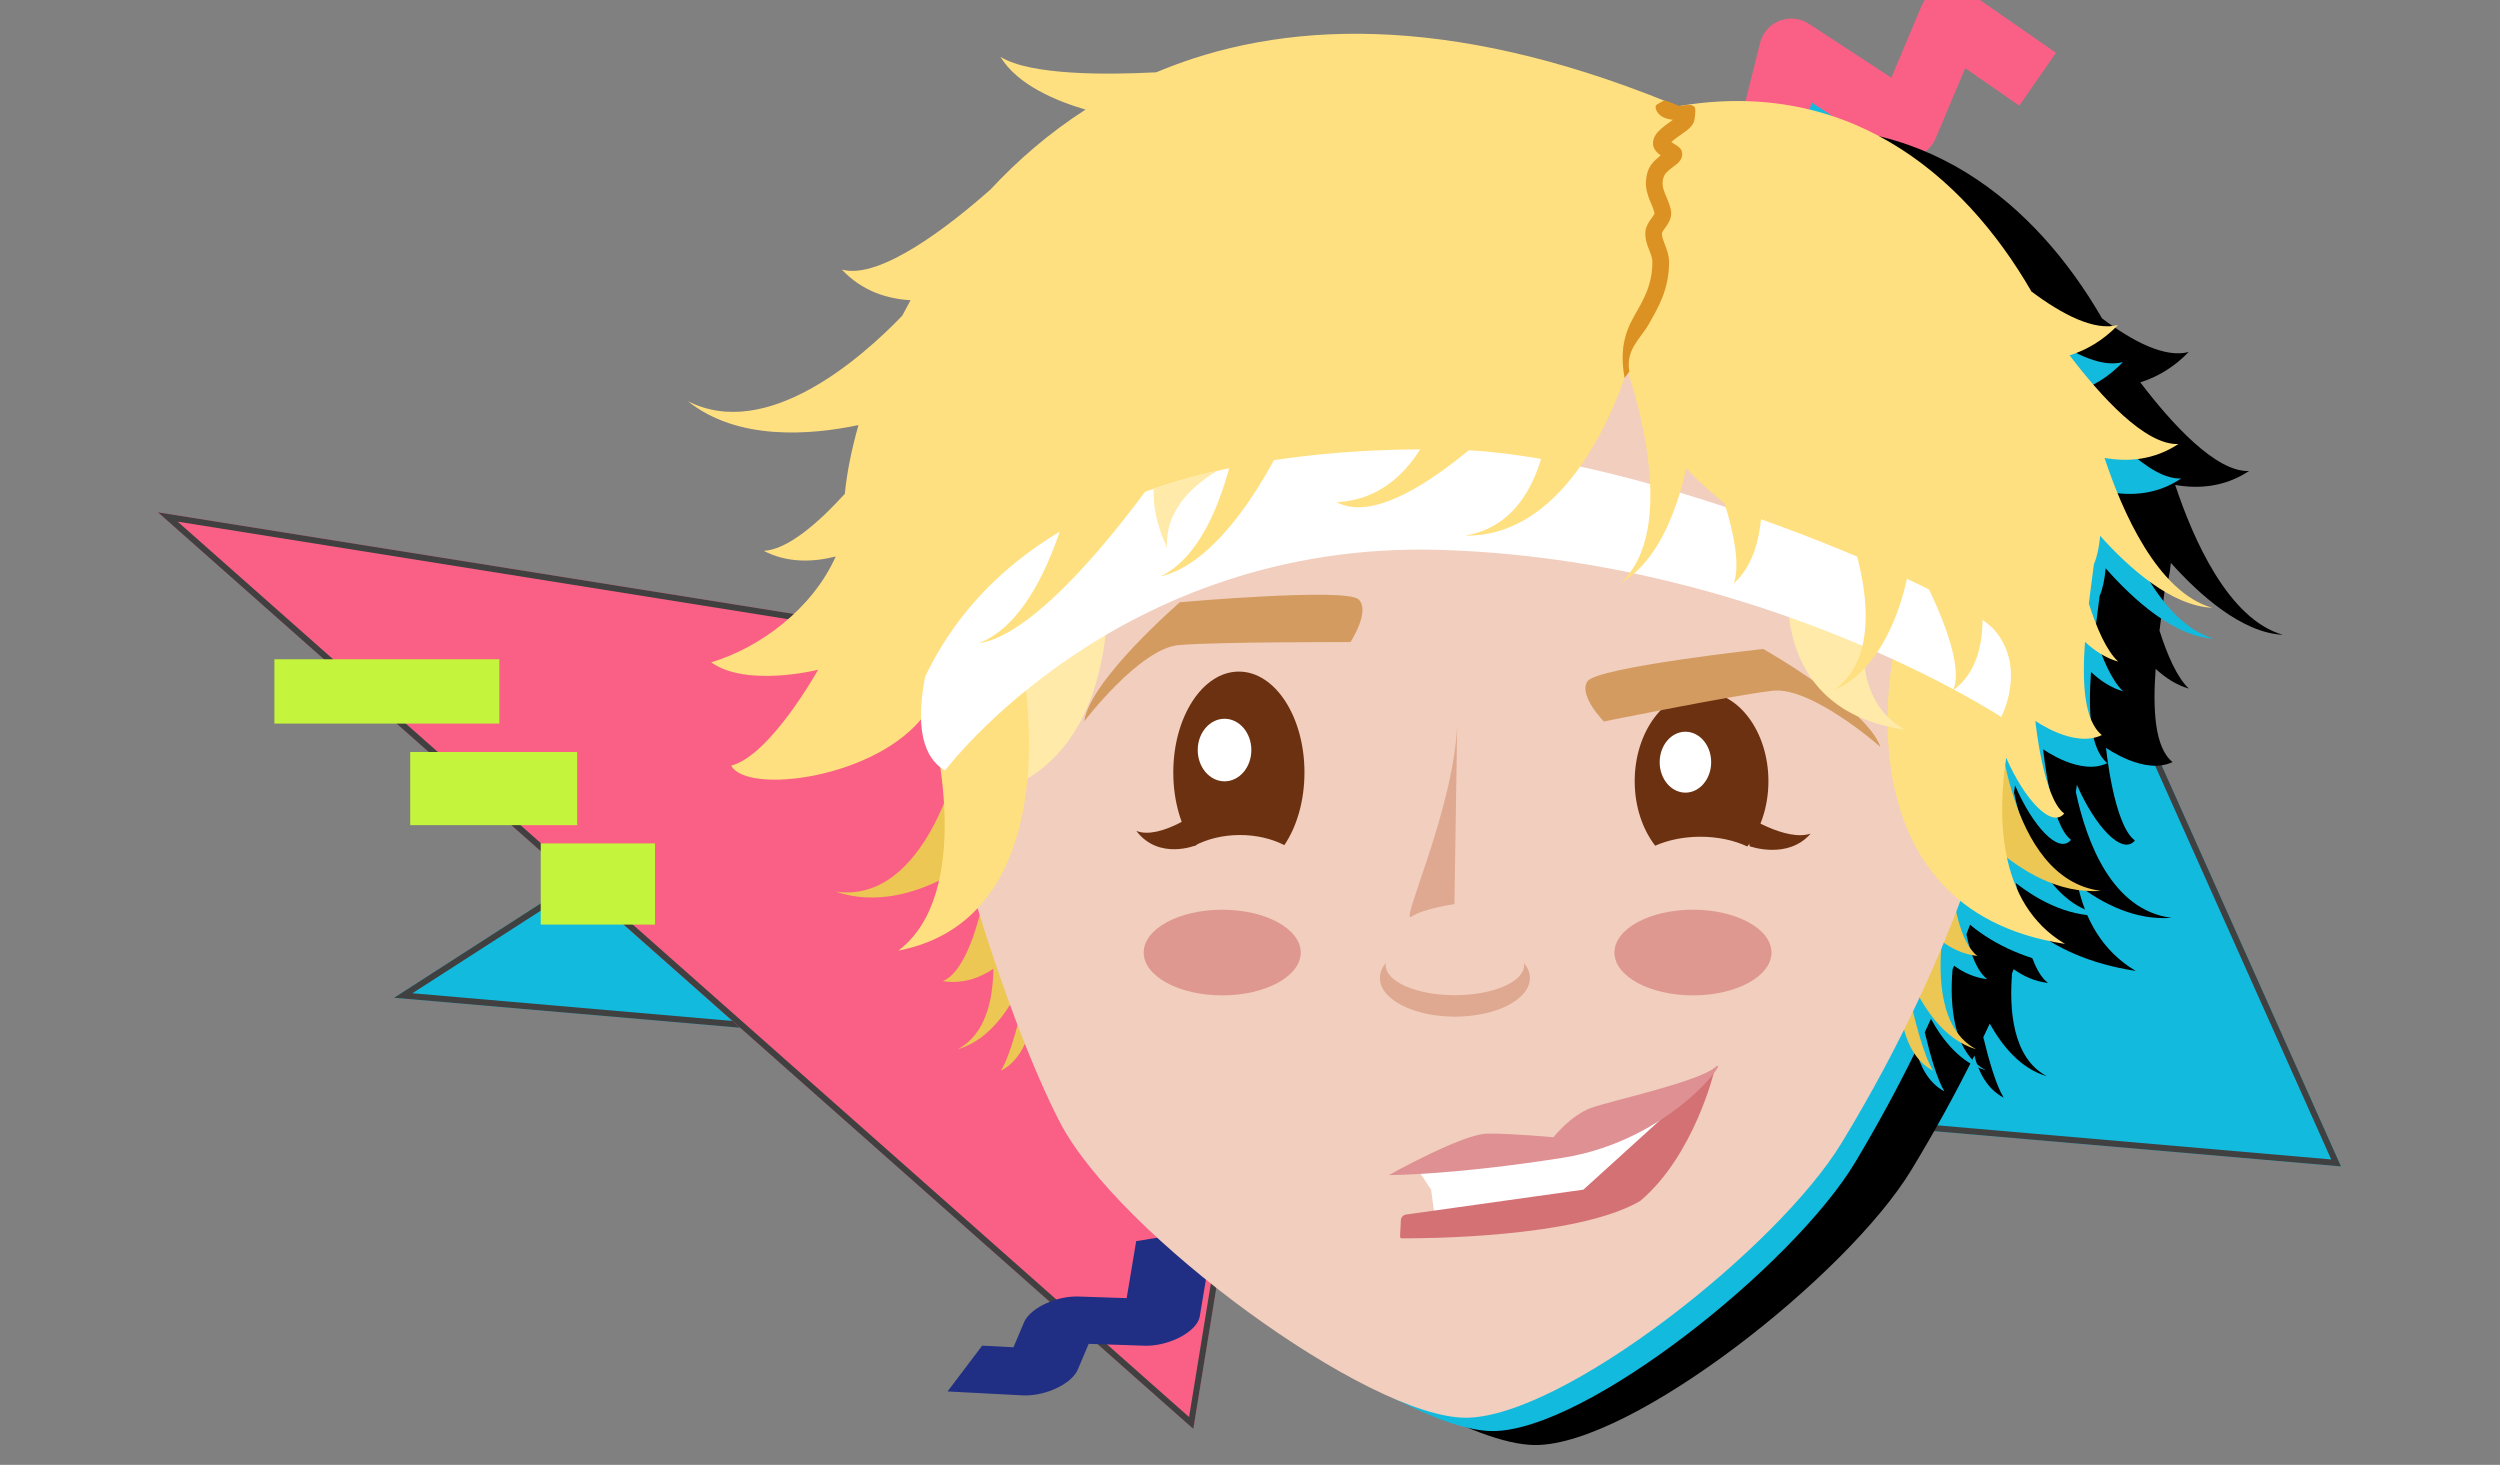 <?xml version="1.0" encoding="UTF-8" standalone="no"?>
<!DOCTYPE svg PUBLIC "-//W3C//DTD SVG 1.1//EN" "http://www.w3.org/Graphics/SVG/1.1/DTD/svg11.dtd">
<svg width="100%" height="100%" viewBox="0 0 1024 600" version="1.1" xmlns="http://www.w3.org/2000/svg" xmlns:xlink="http://www.w3.org/1999/xlink" xml:space="preserve" xmlns:serif="http://www.serif.com/" style="fill-rule:evenodd;clip-rule:evenodd;stroke-linejoin:round;stroke-miterlimit:1.5;">
    <rect x="0" y="0" width="1024" height="600" fill="#808080" stroke="none"/>
    <g transform="matrix(2.019,0,0,2.019,-373.495,-220.658)">
        <g id="background">
            <g transform="matrix(1,0,0,1,-51.323,-34.718)">
                <path d="M316.259,346.43L611.112,156.738L711.241,380.646L316.259,346.43Z" style="fill:rgb(18,186,222);"/>
                <path d="M316.259,346.43L611.112,156.738L711.241,380.646L316.259,346.43ZM319.978,345.51L709.252,379.23L610.57,158.559L319.978,345.51Z" style="fill:rgb(64,64,64);"/>
            </g>
            <g transform="matrix(0.563,0.43,-0.36,0.471,163.684,-85.936)">
                <path d="M316.259,346.43L611.112,156.738L711.241,380.646L316.259,346.43Z" style="fill:rgb(250,96,134);"/>
                <path d="M316.259,346.43L611.112,156.738L711.241,380.646L316.259,346.43ZM708.205,378.287L610.398,159.571L322.381,344.865L708.205,378.287Z" style="fill:rgb(64,64,64);"/>
            </g>
            <g transform="matrix(1,0,0,1,289.018,-70.678)">
                <path d="M249.607,229.335L259.374,190.267L282.651,205.487L291.767,183.837L309.348,196.046" style="fill:none;stroke:rgb(250,96,134);stroke-width:13.06px;"/>
            </g>
            <g transform="matrix(-0.781,0.232,-0.119,-0.399,645.664,393.386)">
                <path d="M249.607,229.335L259.374,190.267L282.651,205.487L291.767,183.837L309.348,196.046" style="fill:none;stroke:rgb(32,46,132);stroke-width:20.19px;"/>
            </g>
            <g transform="matrix(1,0,0,1,-50.562,114.953)">
                <g transform="matrix(1,0,0,1,-2.442,0.407)">
                    <circle cx="560.915" cy="176.96" r="4.68" style="fill:white;"/>
                </g>
                <g transform="matrix(1,0,0,1,-10.988,9.767)">
                    <circle cx="560.915" cy="176.96" r="4.68" style="fill:white;"/>
                </g>
                <g transform="matrix(1,0,0,1,1.628,11.802)">
                    <circle cx="560.915" cy="176.96" r="4.68" style="fill:white;"/>
                </g>
                <g transform="matrix(1,0,0,1,-5.697,21.162)">
                    <circle cx="560.915" cy="176.96" r="4.68" style="fill:white;"/>
                </g>
                <g transform="matrix(1,0,0,1,-17.906,20.755)">
                    <circle cx="560.915" cy="176.96" r="4.68" style="fill:white;"/>
                </g>
                <g transform="matrix(1,0,0,1,6.511,24.01)">
                    <circle cx="560.915" cy="176.96" r="4.68" style="fill:white;"/>
                </g>
            </g>
            <path d="M240.655,249.561L286.291,249.561" style="fill:none;stroke:rgb(196,244,60);stroke-width:13.06px;"/>
            <g transform="matrix(0.742,0,0,1,89.645,19.706)">
                <path d="M240.655,249.561L286.291,249.561" style="fill:none;stroke:rgb(196,244,60);stroke-width:14.83px;"/>
            </g>
            <g transform="matrix(0.508,0,0,1,172.437,39.067)">
                <path d="M240.655,249.561L286.291,249.561" style="fill:none;stroke:rgb(196,244,60);stroke-width:16.47px;"/>
            </g>
        </g>
        <g id="olivia" transform="matrix(1.356,0,0,1.356,-60.733,-65.886)">
            <g transform="matrix(1,0,0,1,-1,-2)">
                <path d="M370.271,144.325C388.248,138.16 411.69,138.221 441.714,150.259C442.149,150.238 444.029,151.078 444.029,151.078C444.158,151.06 444.292,151.04 444.427,151.019C469.714,146.958 486.839,161.726 496.71,178.833C501.389,182.342 506.153,184.771 509.664,183.85C507.412,186.184 504.923,187.598 502.424,188.392C507.101,194.537 513.737,201.855 518.692,201.654C515,204.101 511.064,204.343 507.644,203.735C510.316,211.806 515.58,223.824 523.752,226.16C517.637,225.864 511.31,220.211 506.994,215.395C506.846,217.097 506.532,218.53 506.056,219.628C505.833,221.404 505.554,223.421 505.297,225.532C506.486,229.269 507.956,232.596 509.694,234.208C507.862,233.7 506.193,232.608 504.72,231.258C504.282,237.296 504.557,243.029 507.249,245.196C503.087,247.214 497.296,243.07 497.296,243.07C497.296,243.07 498.441,254.624 501.617,256.931C499.718,259.246 495.634,254.792 492.938,248.604C492.884,248.955 492.832,249.316 492.782,249.685C494.37,257.129 498.168,267.386 507.102,268.503C501.757,268.906 496.892,266.481 493.047,263.534C494.144,268.626 496.663,273.436 501.741,276.447C494.912,275.404 489.788,273.04 485.96,269.919C485.778,270.405 485.592,270.894 485.403,271.387C486.047,274.444 487.057,277.044 488.626,278.249C486.627,278.014 484.922,277.234 483.486,276.185C483.406,276.378 483.325,276.572 483.245,276.764C482.803,282.063 483.237,289.461 488.452,292.202C484.514,291.085 481.726,287.609 479.9,284.328C479.585,285.005 479.263,285.685 478.936,286.369C479.805,289.96 480.893,293.675 481.994,295.414C479.415,294.083 478.187,291.39 477.601,289.108C474.865,294.625 471.728,300.372 468.151,306.259C458.582,322.012 426.415,347.379 411.93,347.379C402.828,347.379 384.684,336.592 370.271,324.392L370.271,144.325Z"/>
            </g>
            <g transform="matrix(1,0,0,1,-1,-1)">
                <path d="M372.729,143.596C388.966,139.911 409.248,141.34 434.269,151.51C434.688,151.489 436.502,152.311 436.502,152.311C436.626,152.294 436.755,152.273 436.885,152.254C461.279,148.282 477.8,162.724 487.321,179.454C491.835,182.887 496.431,185.262 499.818,184.361C497.646,186.644 495.244,188.027 492.834,188.804C497.346,194.813 503.747,201.97 508.528,201.773C504.966,204.166 501.169,204.403 497.87,203.808C500.447,211.702 505.525,223.455 513.409,225.74C507.51,225.45 501.407,219.922 497.242,215.212C497.1,216.876 496.797,218.278 496.338,219.352C496.122,221.088 495.853,223.061 495.605,225.126C496.753,228.781 498.17,232.034 499.848,233.611C498.08,233.114 496.47,232.046 495.049,230.726C494.627,236.63 494.892,242.237 497.489,244.357C493.474,246.33 487.887,242.277 487.887,242.277C487.887,242.277 488.992,253.577 492.055,255.834C490.224,258.097 486.284,253.741 483.683,247.69C483.631,248.033 483.58,248.386 483.533,248.747C485.065,256.027 488.729,266.058 497.347,267.151C492.191,267.545 487.498,265.173 483.788,262.291C484.846,267.271 487.276,271.975 492.175,274.92C485.587,273.9 480.645,271.588 476.951,268.536C476.776,269.011 476.597,269.489 476.414,269.971C477.035,272.961 478.01,275.503 479.523,276.682C477.595,276.452 475.95,275.689 474.565,274.664C474.487,274.852 474.41,275.041 474.332,275.23C473.906,280.412 474.325,287.647 479.355,290.328C475.557,289.235 472.867,285.836 471.105,282.627C470.801,283.289 470.491,283.954 470.176,284.623C471.014,288.135 472.063,291.769 473.125,293.469C470.638,292.167 469.453,289.533 468.888,287.302C466.249,292.698 463.222,298.318 459.772,304.075C450.54,319.481 419.51,344.29 405.536,344.29C398.255,344.29 384.978,337.037 372.729,327.759L372.729,143.596Z" style="fill:rgb(18,186,222);"/>
            </g>
            <g transform="matrix(1,0,0,1,17.611,72.455)">
                <path d="M316.634,203.44C317.732,200.992 318.231,199.092 318.231,199.092C318.231,199.092 317.821,201.458 317.166,204.514L318.268,206.742C318.268,206.742 318.309,214.358 313.344,216.92C314.8,214.622 316.232,208.867 317.166,204.514L316.634,203.44ZM448.988,204.514C448.333,201.458 447.923,199.092 447.923,199.092C447.923,199.092 448.422,200.992 449.519,203.44L448.988,204.514C449.922,208.867 451.354,214.622 452.81,216.92C447.845,214.358 447.886,206.742 447.886,206.742L448.988,204.514ZM312.221,201.661C310.237,203.019 307.695,203.977 304.661,203.527C310.233,201.184 312.152,183.068 312.152,183.068C312.152,183.068 300.502,194.158 288.633,190.131C302.3,192.058 307.107,169.944 307.107,169.944L317.197,196.192C317.197,196.192 316.332,197.803 314.698,199.527L316.634,203.44C314.938,207.222 311.812,212.311 306.886,213.709C311.054,211.518 312.167,206.351 312.221,201.661ZM452.932,196.543C449.409,193.185 447.927,188.46 447.927,188.46L462.495,163.405C462.495,163.405 463.729,188.234 477.918,190.01C465.208,190.968 455.211,175.932 455.211,175.932C455.211,175.932 454.173,195.709 459.443,199.756C457.362,199.511 455.599,198.675 454.127,197.561C453.59,202.887 453.816,210.843 459.268,213.709C454.342,212.311 451.216,207.222 449.519,203.44L452.932,196.543Z" style="fill:rgb(237,199,83);"/>
            </g>
            <g transform="matrix(1.024,0,0,0.908,8.303,80.698)">
                <path d="M383,91C452.148,91 463.656,135.421 463,166C462.738,178.217 456.175,207.854 437.923,241.722C428.574,259.068 397.15,287 383,287C368.815,287 332.156,256.778 323.67,238.229C315.898,221.24 305,182.875 305,166C305,118.791 335.791,91 383,91Z" style="fill:rgb(241,206,190);"/>
            </g>
            <g transform="matrix(1.343,0,0,1.078,-76.774,37.173)">
                <path d="M305,166L315,158C315,158 319.839,191.46 301,196C309.424,188.121 305,166 305,166Z" style="fill:rgb(255,234,169);"/>
            </g>
            <g transform="matrix(-1.363,0,0,1.188,1001.94,38.156)">
                <path d="M410.352,183.227C408.926,181.167 408.036,178.242 408.036,175C408.036,168.77 411.324,163.712 415.375,163.712C419.426,163.712 422.714,168.77 422.714,175C422.714,178.192 421.851,181.077 420.464,183.13C419.067,182.419 417.352,182 415.5,182C413.565,182 411.781,182.457 410.352,183.227Z" style="fill:rgb(108,49,17);"/>
            </g>
            <g transform="matrix(-1.284,0,0,1.302,881.486,22.528)">
                <ellipse cx="349" cy="169.5" rx="3" ry="3.5" style="fill:white;"/>
            </g>
            <g transform="matrix(-0.142,0.774,0.535,0.075,439.697,-85.249)">
                <path d="M429,120L423.128,116.806C423.128,116.806 427.256,129.712 425,136C430.589,131.081 429,120 429,120Z" style="fill:rgb(108,49,17);"/>
            </g>
            <g transform="matrix(-1.042,0.235,0.235,1.042,764.035,-9.923)">
                <path d="M327,167C327,167 334.519,156.597 340,156C345.481,155.403 364,155 364,155C364,155 366.73,150.631 365,149C363.27,147.369 340,150 340,150C340,150 327.647,161.191 327,167Z" style="fill:rgb(211,155,96);"/>
            </g>
            <g id="Hair-main" serif:id="Hair main" transform="matrix(1,0,0,1,17.611,72.455)">
                <path d="M303.374,166.622L316.809,158C316.809,158 323.309,194.062 298,198.954C309.317,190.462 303.374,166.622 303.374,166.622ZM336.585,67.551C355.181,59.706 380.171,58.685 413,71.955C413.027,72.276 413.053,72.597 413.078,72.916C439.557,67.631 457.377,82.748 467.526,100.339C472.206,103.849 476.97,106.277 480.48,105.356C478.228,107.691 475.739,109.105 473.241,109.899C477.917,116.044 484.553,123.362 489.509,123.161C485.817,125.607 481.88,125.85 478.461,125.241C481.133,133.313 486.397,145.331 494.568,147.666C488.454,147.37 482.127,141.718 477.81,136.902C477.663,138.603 477.349,140.037 476.872,141.135C476.649,142.91 476.37,144.928 476.114,147.039C477.303,150.776 478.772,154.102 480.511,155.715C478.679,155.207 477.009,154.115 475.537,152.765C475.099,158.802 475.374,164.535 478.066,166.703C473.904,168.721 468.112,164.577 468.112,164.577C468.112,164.577 469.258,176.131 472.434,178.438C470.535,180.752 466.45,176.298 463.754,170.111C462.486,178.359 462.266,191.85 472.557,197.954C438.189,192.703 447.017,154 447.017,154L460.607,160.894C456.414,153.336 442.536,147.169 427.7,136.624C418.394,130.009 410.056,123.007 407.084,111.382C397.89,128.345 379.799,134.337 360,139.273C329.346,146.917 309.047,153.983 302,163.588C294.953,173.193 275.352,175.678 273,171.277C278.867,169.763 286,156.931 286,156.931C286,156.931 275.33,159.619 270,155.827C277.299,153.631 285.113,147.852 288.637,139.985C285.283,140.843 281.434,140.994 277.871,139.147C281.437,138.95 285.981,135.02 289.996,130.615C290.272,127.709 290.937,124.202 292.038,120.327C284.791,121.852 273.937,122.696 266.52,116.758C278.353,122.782 292.5,110.285 298.58,103.976C298.983,103.2 299.401,102.422 299.833,101.647C296.36,101.449 292.579,100.302 289.55,97.06C295.297,98.679 305.941,90.261 311.787,85.087C315.872,80.688 320.594,76.606 326.01,73.126C321.761,71.89 315.848,69.483 313.281,65.236C317.745,68.031 329.333,67.931 336.585,67.551Z" style="fill:rgb(255,224,128);"/>
            </g>
            <g transform="matrix(-1.206,0,0,0.709,829.199,99.383)">
                <path d="M305,166L315,158C315,158 319.839,191.46 301,196C309.424,188.121 305,166 305,166Z" style="fill:rgb(255,234,169);"/>
            </g>
            <g transform="matrix(1,0,0,1,17.611,72.455)">
                <path d="M305,172C305,172 330.773,137.58 379,139C427.227,140.42 463,164 463,164C463,164 466.886,156.723 462,151C457.114,145.277 409.309,124.616 381,124C350.882,123.345 315.385,129.84 302,158C300.206,167.319 302.696,170.704 305,172Z" style="fill:white;"/>
                <clipPath id="_clip1">
                    <path d="M305,172C305,172 330.773,137.58 379,139C427.227,140.42 463,164 463,164C463,164 466.886,156.723 462,151C457.114,145.277 409.309,124.616 381,124C350.882,123.345 315.385,129.84 302,158C300.206,167.319 302.696,170.704 305,172Z"/>
                </clipPath>
                <g clip-path="url(#_clip1)">
                    <g transform="matrix(-0.584,-0.881,-0.55,0.364,621.781,332.492)">
                        <path d="M305,166L315,158C315,158 319.839,191.46 301,196C309.424,188.121 305,166 305,166Z" style="fill:rgb(255,234,169);"/>
                    </g>
                </g>
            </g>
            <g id="Hair-front" serif:id="Hair front" transform="matrix(1,0,0,1,17.611,72.455)">
                <path d="M449.519,139.75C449.519,139.75 447.962,155.534 438,160C447.99,152.803 439.047,133 439.047,133L449.519,139.75ZM449.519,139.75L459.99,146.5C459.99,146.5 461.654,155.849 455.802,160C458.164,154.694 449.519,139.75 449.519,139.75ZM325.622,121.63C325.622,121.63 322.187,148.339 310.012,152.971C320.672,151.539 337.577,126.58 337.577,126.58L325.622,121.63ZM395.942,111.68C395.985,102.429 394.309,94.192 394.309,94.192L407.928,109.18C407.928,109.18 407.653,110.286 407.07,112.056L427,128C427,128 428.589,139.081 423,144C425.256,137.712 417,120 417,120C417,120 415.513,138.707 406,144C415.126,135.84 407.707,114.009 407.046,112.129C404.67,119.31 397.314,137.095 382.786,136.864C393.342,135.138 395.86,122.841 395.941,111.886C393.992,114.085 373.29,137.057 363.577,131.863C379.366,131.1 381.215,107.867 381.215,107.867L395.942,111.68ZM350.088,110.396C350.088,110.396 348.963,137.302 337.233,142.964C347.73,140.62 356.053,121.875 356.053,121.875L350.088,110.396Z" style="fill:rgb(255,224,128);"/>
            </g>
            <g id="eye-left" serif:id="eye left" transform="matrix(1,0,0,1,17.611,72.455)">
                <g transform="matrix(1.337,0,0,1.337,-206.406,-61.675)">
                    <path d="M410.352,183.227C408.926,181.167 408.036,178.242 408.036,175C408.036,168.77 411.324,163.712 415.375,163.712C419.426,163.712 422.714,168.77 422.714,175C422.714,178.192 421.851,181.077 420.464,183.13C419.067,182.419 417.352,182 415.5,182C413.565,182 411.781,182.457 410.352,183.227Z" style="fill:rgb(108,49,17);"/>
                </g>
                <g transform="matrix(1.337,0,0,1.337,-119.808,-57.675)">
                    <ellipse cx="349" cy="169.5" rx="3" ry="3.5" style="fill:white;"/>
                </g>
                <g transform="matrix(0.14,0.871,-0.525,0.084,345.509,-200.555)">
                    <path d="M429,120L423.128,116.806C423.128,116.806 427.256,129.712 425,136C430.589,131.081 429,120 429,120Z" style="fill:rgb(108,49,17);"/>
                </g>
            </g>
            <g id="mouth" transform="matrix(1,0,0,1,17.611,72.455)">
                <g transform="matrix(0.992,-0.217,0.231,1.059,-47.407,68.717)">
                    <path d="M372.938,230.416L374.185,233.416L373.746,238.793L401.843,238.458L411.087,230.839L393.224,230.839L372.938,230.416Z" style="fill:white;"/>
                </g>
                <g transform="matrix(1.048,-0.229,0.231,1.059,-69.335,74.617)">
                    <path d="M369.727,237.767C369.711,237.826 369.72,237.889 369.752,237.941C369.783,237.993 369.835,238.03 369.895,238.044C372.341,238.589 393.748,243.209 403.532,240.023C412.228,235.473 417.485,224.671 417.485,224.671L396.107,236.835C396.107,236.835 375.326,235.275 371.211,234.966C370.803,234.935 370.431,235.196 370.324,235.587C370.135,236.278 369.851,237.315 369.727,237.767Z" style="fill:rgb(212,113,116);"/>
                </g>
                <g transform="matrix(1.147,-0.065,0.061,1.082,-70.503,-1.305)">
                    <path d="M372.569,238.504C372.569,238.504 382.475,233.381 385.72,233.552C388.964,233.722 394.259,234.576 394.259,234.576C394.259,234.576 396.65,231.673 399.382,230.819C402.115,229.965 413.386,228.087 415.777,226.208C418.168,224.329 409.8,235.943 395.283,237.48C380.767,239.017 372.569,238.504 372.569,238.504Z" style="fill:rgb(222,144,147);"/>
                </g>
            </g>
            <g id="nose" transform="matrix(1,0,0,1,17.611,72.455)">
                <g transform="matrix(-0.863,-1.05656e-16,7.85645e-17,-0.642,709.211,338.518)">
                    <path d="M368.033,214.518C367.368,213.438 367,212.248 367,211C367,206.033 372.825,202 380,202C387.175,202 393,206.033 393,211C393,212.248 392.632,213.438 391.967,214.518C391.989,214.347 392,214.174 392,214C392,210.137 386.623,207 380,207C373.377,207 368,210.137 368,214C368,214.174 368.011,214.347 368.033,214.518Z" style="fill:rgb(222,169,144);"/>
                </g>
                <path d="M381.611,165.326L381.198,192.006C381.198,192.006 376.648,192.626 374.786,193.867C372.925,195.108 380.991,178.149 381.611,165.326Z" style="fill:rgb(222,169,144);"/>
            </g>
            <g transform="matrix(1.068,0,0,1.424,2.018,-6.694)">
                <ellipse cx="339" cy="195.5" rx="11" ry="4.5" style="fill:rgb(222,152,144);"/>
            </g>
            <g transform="matrix(1.068,0,0,1.424,72.446,-6.694)">
                <ellipse cx="339" cy="195.5" rx="11" ry="4.5" style="fill:rgb(222,152,144);"/>
            </g>
            <g id="eyebrow-L" serif:id="eyebrow L" transform="matrix(1.068,0.026,-0.026,1.068,-1.469,50.245)">
                <path d="M327,167C327,167 334.519,156.597 340,156C345.481,155.403 364,155 364,155C364,155 366.73,150.631 365,149C363.27,147.369 340,150 340,150C340,150 327.647,161.191 327,167Z" style="fill:rgb(211,155,96);"/>
            </g>
            <g id="roots" transform="matrix(1,0,0,1.586,18.611,20.47)">
                <path d="M413.846,78.548C414.762,78.467 415.939,78.303 416.189,78.72C416.327,78.949 416.171,79.824 416.007,80.083C415.866,80.307 415.502,80.589 414.948,80.861C414.398,81.131 413.62,81.435 412.994,81.752C412.886,81.807 412.764,81.882 412.657,81.952C413.035,82.101 413.564,82.314 413.711,82.387C414.259,82.661 414.372,82.992 414.225,83.347C414.154,83.518 413.967,83.73 413.645,83.924C413.35,84.102 412.879,84.291 412.641,84.42C412.028,84.752 411.424,84.972 411.35,85.74C411.301,86.248 411.622,86.678 411.908,87.108C412.18,87.516 412.445,87.923 412.581,88.352C412.74,88.855 412.5,89.311 412.064,89.74C411.901,89.9 411.71,90.057 411.535,90.215C411.417,90.322 411.274,90.418 411.257,90.538C411.208,90.879 411.448,91.212 411.657,91.556C411.991,92.108 412.315,92.671 412.315,93.245C412.315,95.85 410.722,97.514 409.264,99.14C408.033,100.513 405.791,101.501 406.373,103.597L405.652,104.206C404.945,101.66 405.592,100.032 407.088,98.364C408.357,96.948 409.815,95.513 409.815,93.245C409.815,92.758 409.414,92.294 409.149,91.828C408.877,91.35 408.699,90.872 408.767,90.397C408.826,89.984 409.16,89.597 409.579,89.229C409.728,89.099 409.885,88.97 410.011,88.837C410.066,88.778 410.15,88.728 410.129,88.66C409.995,88.235 409.678,87.844 409.419,87.437C409.063,86.878 408.792,86.299 408.855,85.644C408.987,84.269 409.916,83.817 411.013,83.224L411.062,83.198C410.93,83.143 410.804,83.085 410.695,83.027C410.205,82.766 409.955,82.456 409.912,82.198C409.861,81.892 409.984,81.577 410.297,81.27C410.7,80.872 411.523,80.458 412.361,80.089C412.524,80.017 412.707,79.933 412.885,79.848L412.707,79.834C411.775,79.755 410.978,79.548 410.534,79.104C410.322,78.893 410.291,78.71 410.301,78.573C410.316,78.369 411.255,78.19 411.453,78.048C411.628,77.922 413.846,78.548 413.846,78.548Z" style="fill:rgb(220,146,35);"/>
            </g>
        </g>
    </g>
</svg>
